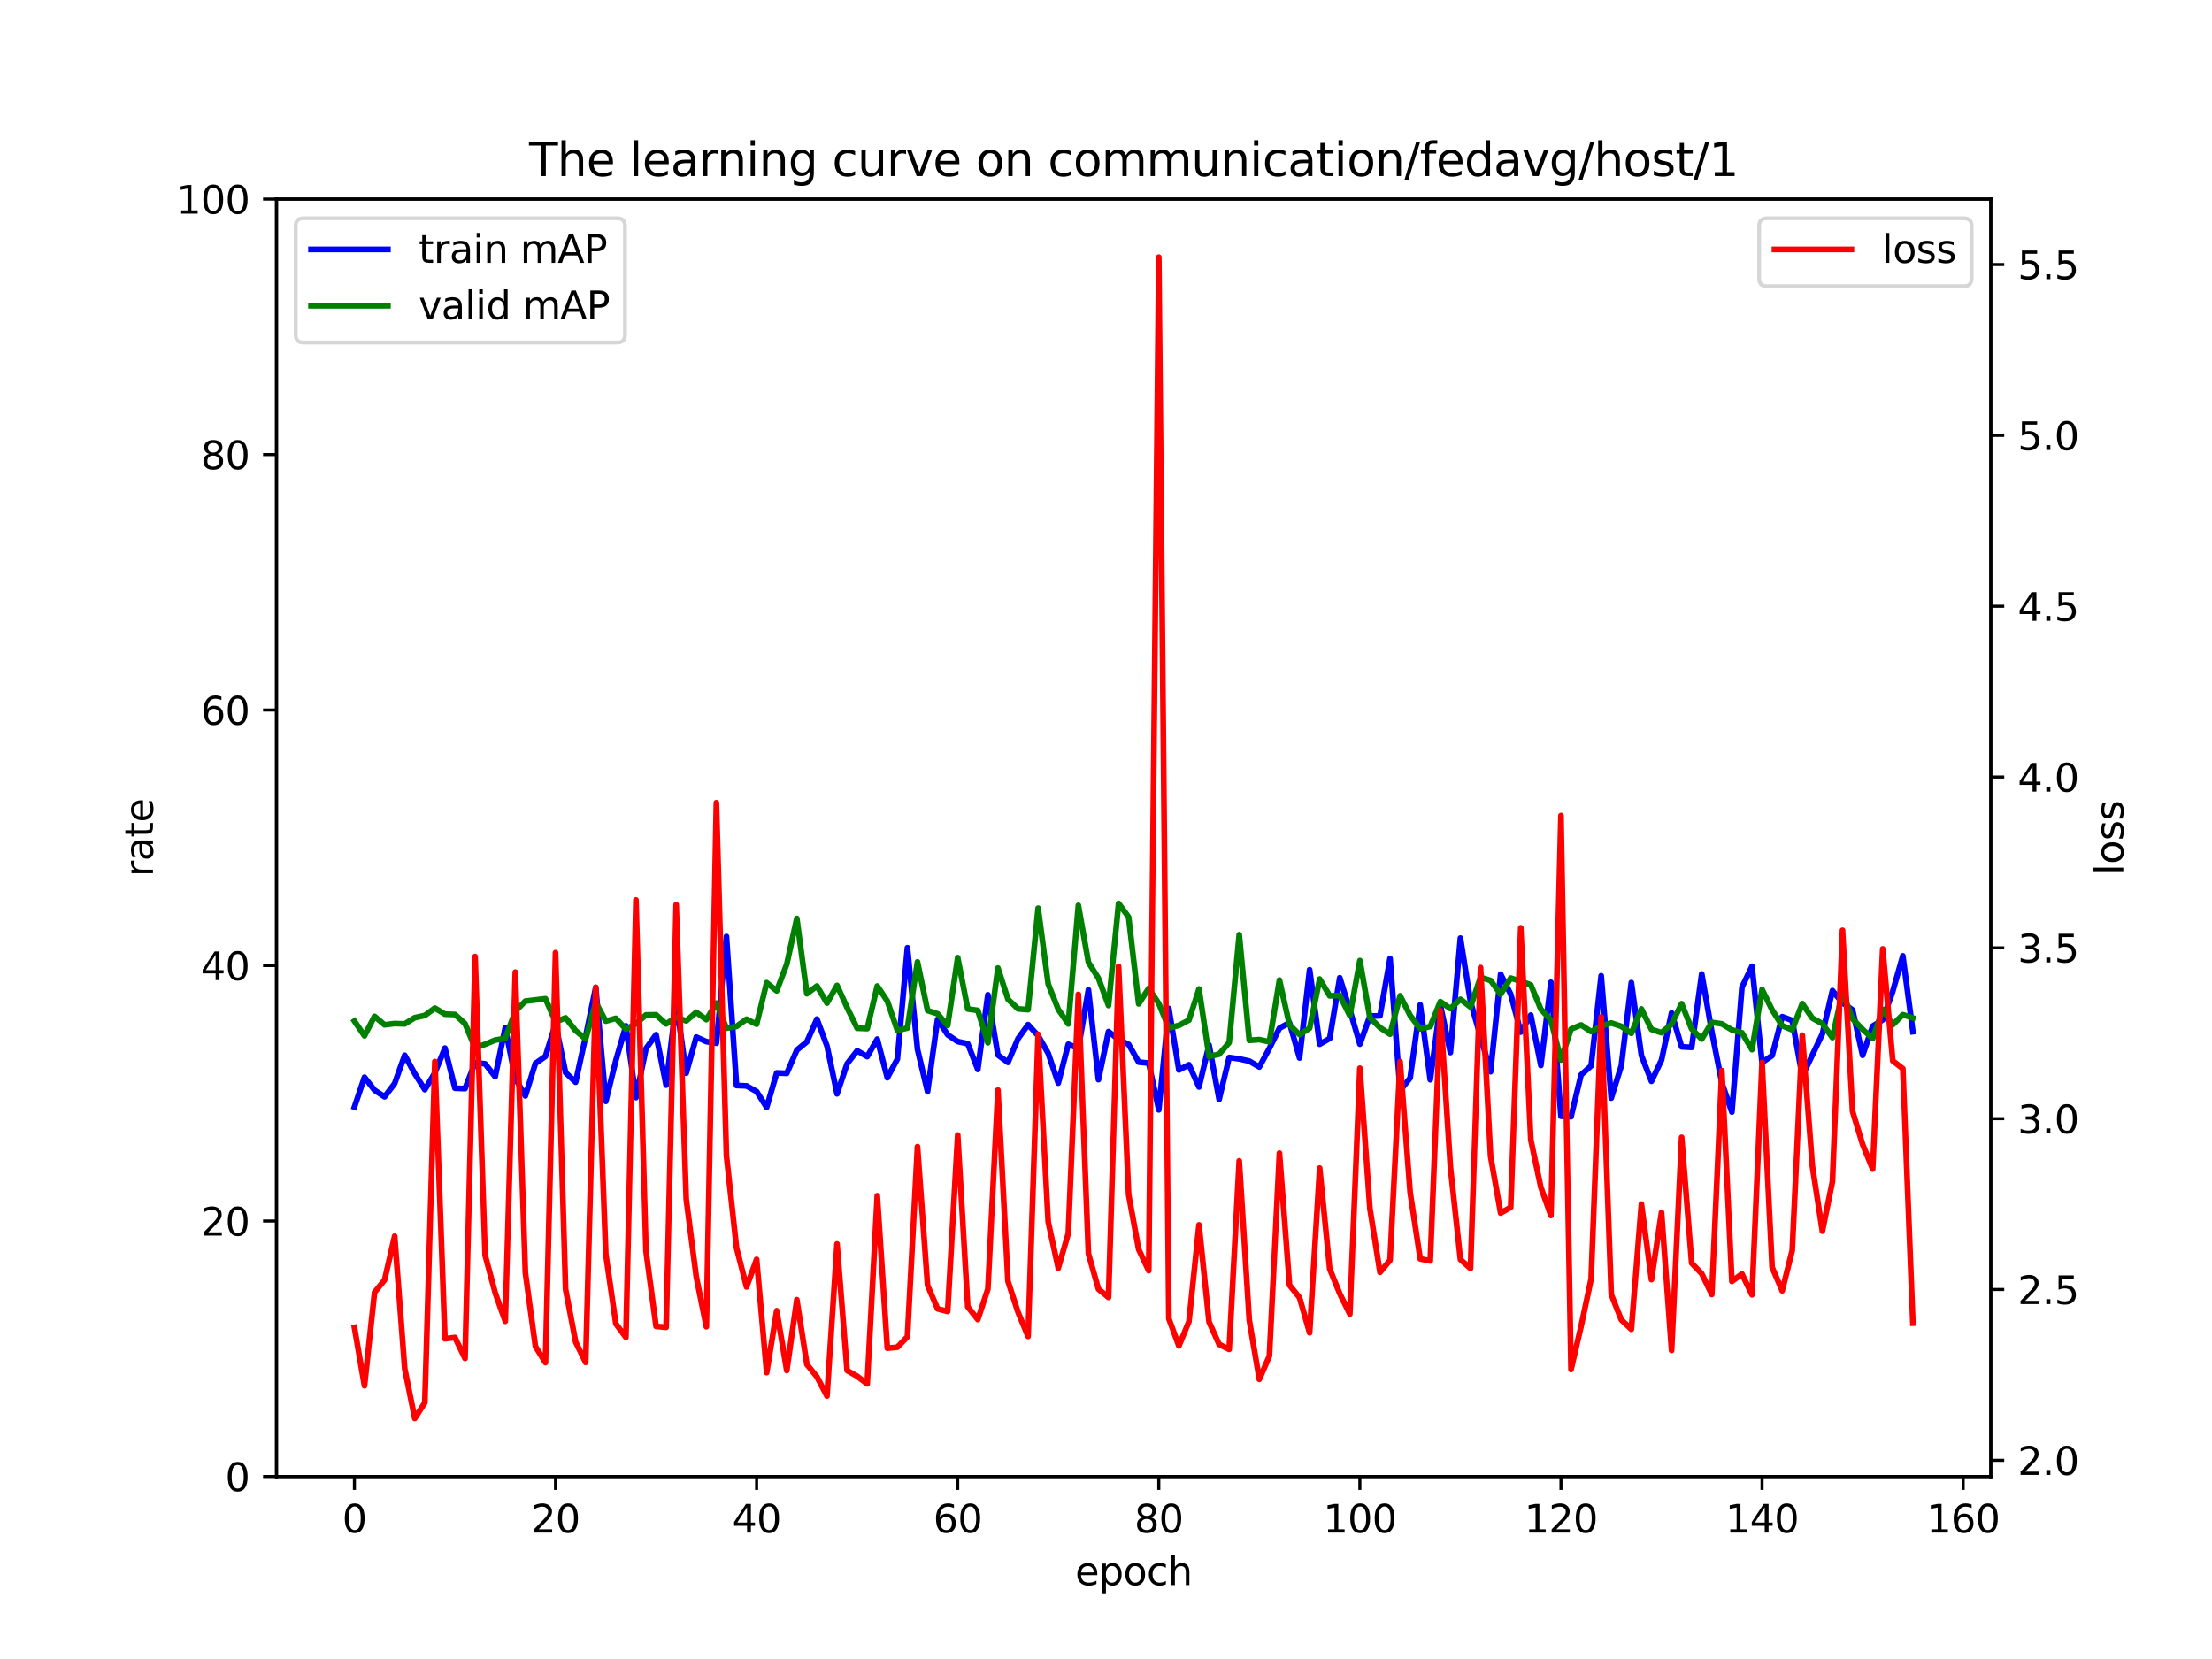 <?xml version="1.0" encoding="utf-8" standalone="no"?>
<!DOCTYPE svg PUBLIC "-//W3C//DTD SVG 1.1//EN"
  "http://www.w3.org/Graphics/SVG/1.1/DTD/svg11.dtd">
<svg xmlns:xlink="http://www.w3.org/1999/xlink" width="576pt" height="432pt" viewBox="0 0 576 432" xmlns="http://www.w3.org/2000/svg" version="1.1">
 <defs>
  <style type="text/css">*{stroke-linejoin: round; stroke-linecap: butt}</style>
 </defs>
 <g id="figure_1">
  <g id="patch_1">
   <path d="M 0 432 
L 576 432 
L 576 0 
L 0 0 
z
" style="fill: #ffffff"/>
  </g>
  <g id="axes_1">
   <g id="patch_2">
    <path d="M 72 384.48 
L 518.4 384.48 
L 518.4 51.84 
L 72 51.84 
z
" style="fill: #ffffff"/>
   </g>
   <g id="matplotlib.axis_1">
    <g id="xtick_1">
     <g id="line2d_1">
      <defs>
       <path id="m2043984b4f" d="M 0 0 
L 0 3.5 
" style="stroke: #000000; stroke-width: 0.8"/>
      </defs>
      <g>
       <use xlink:href="#m2043984b4f" x="92.291" y="384.48" style="stroke: #000000; stroke-width: 0.8"/>
      </g>
     </g>
     <g id="text_1">
      <!-- 0 -->
      <g transform="translate(89.11 399.078) scale(0.1 -0.1)">
       <defs>
        <path id="DejaVuSans-30" d="M 2034 4250 
Q 1547 4250 1301 3770 
Q 1056 3291 1056 2328 
Q 1056 1369 1301 889 
Q 1547 409 2034 409 
Q 2525 409 2770 889 
Q 3016 1369 3016 2328 
Q 3016 3291 2770 3770 
Q 2525 4250 2034 4250 
z
M 2034 4750 
Q 2819 4750 3233 4129 
Q 3647 3509 3647 2328 
Q 3647 1150 3233 529 
Q 2819 -91 2034 -91 
Q 1250 -91 836 529 
Q 422 1150 422 2328 
Q 422 3509 836 4129 
Q 1250 4750 2034 4750 
z
" transform="scale(0.016)"/>
       </defs>
       <use xlink:href="#DejaVuSans-30"/>
      </g>
     </g>
    </g>
    <g id="xtick_2">
     <g id="line2d_2">
      <g>
       <use xlink:href="#m2043984b4f" x="144.655" y="384.48" style="stroke: #000000; stroke-width: 0.8"/>
      </g>
     </g>
     <g id="text_2">
      <!-- 20 -->
      <g transform="translate(138.292 399.078) scale(0.1 -0.1)">
       <defs>
        <path id="DejaVuSans-32" d="M 1228 531 
L 3431 531 
L 3431 0 
L 469 0 
L 469 531 
Q 828 903 1448 1529 
Q 2069 2156 2228 2338 
Q 2531 2678 2651 2914 
Q 2772 3150 2772 3378 
Q 2772 3750 2511 3984 
Q 2250 4219 1831 4219 
Q 1534 4219 1204 4116 
Q 875 4013 500 3803 
L 500 4441 
Q 881 4594 1212 4672 
Q 1544 4750 1819 4750 
Q 2544 4750 2975 4387 
Q 3406 4025 3406 3419 
Q 3406 3131 3298 2873 
Q 3191 2616 2906 2266 
Q 2828 2175 2409 1742 
Q 1991 1309 1228 531 
z
" transform="scale(0.016)"/>
       </defs>
       <use xlink:href="#DejaVuSans-32"/>
       <use xlink:href="#DejaVuSans-30" x="63.623"/>
      </g>
     </g>
    </g>
    <g id="xtick_3">
     <g id="line2d_3">
      <g>
       <use xlink:href="#m2043984b4f" x="197.018" y="384.48" style="stroke: #000000; stroke-width: 0.8"/>
      </g>
     </g>
     <g id="text_3">
      <!-- 40 -->
      <g transform="translate(190.656 399.078) scale(0.1 -0.1)">
       <defs>
        <path id="DejaVuSans-34" d="M 2419 4116 
L 825 1625 
L 2419 1625 
L 2419 4116 
z
M 2253 4666 
L 3047 4666 
L 3047 1625 
L 3713 1625 
L 3713 1100 
L 3047 1100 
L 3047 0 
L 2419 0 
L 2419 1100 
L 313 1100 
L 313 1709 
L 2253 4666 
z
" transform="scale(0.016)"/>
       </defs>
       <use xlink:href="#DejaVuSans-34"/>
       <use xlink:href="#DejaVuSans-30" x="63.623"/>
      </g>
     </g>
    </g>
    <g id="xtick_4">
     <g id="line2d_4">
      <g>
       <use xlink:href="#m2043984b4f" x="249.382" y="384.48" style="stroke: #000000; stroke-width: 0.8"/>
      </g>
     </g>
     <g id="text_4">
      <!-- 60 -->
      <g transform="translate(243.019 399.078) scale(0.1 -0.1)">
       <defs>
        <path id="DejaVuSans-36" d="M 2113 2584 
Q 1688 2584 1439 2293 
Q 1191 2003 1191 1497 
Q 1191 994 1439 701 
Q 1688 409 2113 409 
Q 2538 409 2786 701 
Q 3034 994 3034 1497 
Q 3034 2003 2786 2293 
Q 2538 2584 2113 2584 
z
M 3366 4563 
L 3366 3988 
Q 3128 4100 2886 4159 
Q 2644 4219 2406 4219 
Q 1781 4219 1451 3797 
Q 1122 3375 1075 2522 
Q 1259 2794 1537 2939 
Q 1816 3084 2150 3084 
Q 2853 3084 3261 2657 
Q 3669 2231 3669 1497 
Q 3669 778 3244 343 
Q 2819 -91 2113 -91 
Q 1303 -91 875 529 
Q 447 1150 447 2328 
Q 447 3434 972 4092 
Q 1497 4750 2381 4750 
Q 2619 4750 2861 4703 
Q 3103 4656 3366 4563 
z
" transform="scale(0.016)"/>
       </defs>
       <use xlink:href="#DejaVuSans-36"/>
       <use xlink:href="#DejaVuSans-30" x="63.623"/>
      </g>
     </g>
    </g>
    <g id="xtick_5">
     <g id="line2d_5">
      <g>
       <use xlink:href="#m2043984b4f" x="301.745" y="384.48" style="stroke: #000000; stroke-width: 0.8"/>
      </g>
     </g>
     <g id="text_5">
      <!-- 80 -->
      <g transform="translate(295.383 399.078) scale(0.1 -0.1)">
       <defs>
        <path id="DejaVuSans-38" d="M 2034 2216 
Q 1584 2216 1326 1975 
Q 1069 1734 1069 1313 
Q 1069 891 1326 650 
Q 1584 409 2034 409 
Q 2484 409 2743 651 
Q 3003 894 3003 1313 
Q 3003 1734 2745 1975 
Q 2488 2216 2034 2216 
z
M 1403 2484 
Q 997 2584 770 2862 
Q 544 3141 544 3541 
Q 544 4100 942 4425 
Q 1341 4750 2034 4750 
Q 2731 4750 3128 4425 
Q 3525 4100 3525 3541 
Q 3525 3141 3298 2862 
Q 3072 2584 2669 2484 
Q 3125 2378 3379 2068 
Q 3634 1759 3634 1313 
Q 3634 634 3220 271 
Q 2806 -91 2034 -91 
Q 1263 -91 848 271 
Q 434 634 434 1313 
Q 434 1759 690 2068 
Q 947 2378 1403 2484 
z
M 1172 3481 
Q 1172 3119 1398 2916 
Q 1625 2713 2034 2713 
Q 2441 2713 2670 2916 
Q 2900 3119 2900 3481 
Q 2900 3844 2670 4047 
Q 2441 4250 2034 4250 
Q 1625 4250 1398 4047 
Q 1172 3844 1172 3481 
z
" transform="scale(0.016)"/>
       </defs>
       <use xlink:href="#DejaVuSans-38"/>
       <use xlink:href="#DejaVuSans-30" x="63.623"/>
      </g>
     </g>
    </g>
    <g id="xtick_6">
     <g id="line2d_6">
      <g>
       <use xlink:href="#m2043984b4f" x="354.109" y="384.48" style="stroke: #000000; stroke-width: 0.8"/>
      </g>
     </g>
     <g id="text_6">
      <!-- 100 -->
      <g transform="translate(344.565 399.078) scale(0.1 -0.1)">
       <defs>
        <path id="DejaVuSans-31" d="M 794 531 
L 1825 531 
L 1825 4091 
L 703 3866 
L 703 4441 
L 1819 4666 
L 2450 4666 
L 2450 531 
L 3481 531 
L 3481 0 
L 794 0 
L 794 531 
z
" transform="scale(0.016)"/>
       </defs>
       <use xlink:href="#DejaVuSans-31"/>
       <use xlink:href="#DejaVuSans-30" x="63.623"/>
       <use xlink:href="#DejaVuSans-30" x="127.246"/>
      </g>
     </g>
    </g>
    <g id="xtick_7">
     <g id="line2d_7">
      <g>
       <use xlink:href="#m2043984b4f" x="406.473" y="384.48" style="stroke: #000000; stroke-width: 0.8"/>
      </g>
     </g>
     <g id="text_7">
      <!-- 120 -->
      <g transform="translate(396.929 399.078) scale(0.1 -0.1)">
       <use xlink:href="#DejaVuSans-31"/>
       <use xlink:href="#DejaVuSans-32" x="63.623"/>
       <use xlink:href="#DejaVuSans-30" x="127.246"/>
      </g>
     </g>
    </g>
    <g id="xtick_8">
     <g id="line2d_8">
      <g>
       <use xlink:href="#m2043984b4f" x="458.836" y="384.48" style="stroke: #000000; stroke-width: 0.8"/>
      </g>
     </g>
     <g id="text_8">
      <!-- 140 -->
      <g transform="translate(449.293 399.078) scale(0.1 -0.1)">
       <use xlink:href="#DejaVuSans-31"/>
       <use xlink:href="#DejaVuSans-34" x="63.623"/>
       <use xlink:href="#DejaVuSans-30" x="127.246"/>
      </g>
     </g>
    </g>
    <g id="xtick_9">
     <g id="line2d_9">
      <g>
       <use xlink:href="#m2043984b4f" x="511.2" y="384.48" style="stroke: #000000; stroke-width: 0.8"/>
      </g>
     </g>
     <g id="text_9">
      <!-- 160 -->
      <g transform="translate(501.656 399.078) scale(0.1 -0.1)">
       <use xlink:href="#DejaVuSans-31"/>
       <use xlink:href="#DejaVuSans-36" x="63.623"/>
       <use xlink:href="#DejaVuSans-30" x="127.246"/>
      </g>
     </g>
    </g>
    <g id="text_10">
     <!-- epoch -->
     <g transform="translate(279.972 412.757) scale(0.1 -0.1)">
      <defs>
       <path id="DejaVuSans-65" d="M 3597 1894 
L 3597 1613 
L 953 1613 
Q 991 1019 1311 708 
Q 1631 397 2203 397 
Q 2534 397 2845 478 
Q 3156 559 3463 722 
L 3463 178 
Q 3153 47 2828 -22 
Q 2503 -91 2169 -91 
Q 1331 -91 842 396 
Q 353 884 353 1716 
Q 353 2575 817 3079 
Q 1281 3584 2069 3584 
Q 2775 3584 3186 3129 
Q 3597 2675 3597 1894 
z
M 3022 2063 
Q 3016 2534 2758 2815 
Q 2500 3097 2075 3097 
Q 1594 3097 1305 2825 
Q 1016 2553 972 2059 
L 3022 2063 
z
" transform="scale(0.016)"/>
       <path id="DejaVuSans-70" d="M 1159 525 
L 1159 -1331 
L 581 -1331 
L 581 3500 
L 1159 3500 
L 1159 2969 
Q 1341 3281 1617 3432 
Q 1894 3584 2278 3584 
Q 2916 3584 3314 3078 
Q 3713 2572 3713 1747 
Q 3713 922 3314 415 
Q 2916 -91 2278 -91 
Q 1894 -91 1617 61 
Q 1341 213 1159 525 
z
M 3116 1747 
Q 3116 2381 2855 2742 
Q 2594 3103 2138 3103 
Q 1681 3103 1420 2742 
Q 1159 2381 1159 1747 
Q 1159 1113 1420 752 
Q 1681 391 2138 391 
Q 2594 391 2855 752 
Q 3116 1113 3116 1747 
z
" transform="scale(0.016)"/>
       <path id="DejaVuSans-6f" d="M 1959 3097 
Q 1497 3097 1228 2736 
Q 959 2375 959 1747 
Q 959 1119 1226 758 
Q 1494 397 1959 397 
Q 2419 397 2687 759 
Q 2956 1122 2956 1747 
Q 2956 2369 2687 2733 
Q 2419 3097 1959 3097 
z
M 1959 3584 
Q 2709 3584 3137 3096 
Q 3566 2609 3566 1747 
Q 3566 888 3137 398 
Q 2709 -91 1959 -91 
Q 1206 -91 779 398 
Q 353 888 353 1747 
Q 353 2609 779 3096 
Q 1206 3584 1959 3584 
z
" transform="scale(0.016)"/>
       <path id="DejaVuSans-63" d="M 3122 3366 
L 3122 2828 
Q 2878 2963 2633 3030 
Q 2388 3097 2138 3097 
Q 1578 3097 1268 2742 
Q 959 2388 959 1747 
Q 959 1106 1268 751 
Q 1578 397 2138 397 
Q 2388 397 2633 464 
Q 2878 531 3122 666 
L 3122 134 
Q 2881 22 2623 -34 
Q 2366 -91 2075 -91 
Q 1284 -91 818 406 
Q 353 903 353 1747 
Q 353 2603 823 3093 
Q 1294 3584 2113 3584 
Q 2378 3584 2631 3529 
Q 2884 3475 3122 3366 
z
" transform="scale(0.016)"/>
       <path id="DejaVuSans-68" d="M 3513 2113 
L 3513 0 
L 2938 0 
L 2938 2094 
Q 2938 2591 2744 2837 
Q 2550 3084 2163 3084 
Q 1697 3084 1428 2787 
Q 1159 2491 1159 1978 
L 1159 0 
L 581 0 
L 581 4863 
L 1159 4863 
L 1159 2956 
Q 1366 3272 1645 3428 
Q 1925 3584 2291 3584 
Q 2894 3584 3203 3211 
Q 3513 2838 3513 2113 
z
" transform="scale(0.016)"/>
      </defs>
      <use xlink:href="#DejaVuSans-65"/>
      <use xlink:href="#DejaVuSans-70" x="61.523"/>
      <use xlink:href="#DejaVuSans-6f" x="125"/>
      <use xlink:href="#DejaVuSans-63" x="186.182"/>
      <use xlink:href="#DejaVuSans-68" x="241.162"/>
     </g>
    </g>
   </g>
   <g id="matplotlib.axis_2">
    <g id="ytick_1">
     <g id="line2d_10">
      <defs>
       <path id="maa593beae9" d="M 0 0 
L -3.5 0 
" style="stroke: #000000; stroke-width: 0.8"/>
      </defs>
      <g>
       <use xlink:href="#maa593beae9" x="72" y="384.48" style="stroke: #000000; stroke-width: 0.8"/>
      </g>
     </g>
     <g id="text_11">
      <!-- 0 -->
      <g transform="translate(58.638 388.279) scale(0.1 -0.1)">
       <use xlink:href="#DejaVuSans-30"/>
      </g>
     </g>
    </g>
    <g id="ytick_2">
     <g id="line2d_11">
      <g>
       <use xlink:href="#maa593beae9" x="72" y="317.952" style="stroke: #000000; stroke-width: 0.8"/>
      </g>
     </g>
     <g id="text_12">
      <!-- 20 -->
      <g transform="translate(52.275 321.751) scale(0.1 -0.1)">
       <use xlink:href="#DejaVuSans-32"/>
       <use xlink:href="#DejaVuSans-30" x="63.623"/>
      </g>
     </g>
    </g>
    <g id="ytick_3">
     <g id="line2d_12">
      <g>
       <use xlink:href="#maa593beae9" x="72" y="251.424" style="stroke: #000000; stroke-width: 0.8"/>
      </g>
     </g>
     <g id="text_13">
      <!-- 40 -->
      <g transform="translate(52.275 255.223) scale(0.1 -0.1)">
       <use xlink:href="#DejaVuSans-34"/>
       <use xlink:href="#DejaVuSans-30" x="63.623"/>
      </g>
     </g>
    </g>
    <g id="ytick_4">
     <g id="line2d_13">
      <g>
       <use xlink:href="#maa593beae9" x="72" y="184.896" style="stroke: #000000; stroke-width: 0.8"/>
      </g>
     </g>
     <g id="text_14">
      <!-- 60 -->
      <g transform="translate(52.275 188.695) scale(0.1 -0.1)">
       <use xlink:href="#DejaVuSans-36"/>
       <use xlink:href="#DejaVuSans-30" x="63.623"/>
      </g>
     </g>
    </g>
    <g id="ytick_5">
     <g id="line2d_14">
      <g>
       <use xlink:href="#maa593beae9" x="72" y="118.368" style="stroke: #000000; stroke-width: 0.8"/>
      </g>
     </g>
     <g id="text_15">
      <!-- 80 -->
      <g transform="translate(52.275 122.167) scale(0.1 -0.1)">
       <use xlink:href="#DejaVuSans-38"/>
       <use xlink:href="#DejaVuSans-30" x="63.623"/>
      </g>
     </g>
    </g>
    <g id="ytick_6">
     <g id="line2d_15">
      <g>
       <use xlink:href="#maa593beae9" x="72" y="51.84" style="stroke: #000000; stroke-width: 0.8"/>
      </g>
     </g>
     <g id="text_16">
      <!-- 100 -->
      <g transform="translate(45.913 55.639) scale(0.1 -0.1)">
       <use xlink:href="#DejaVuSans-31"/>
       <use xlink:href="#DejaVuSans-30" x="63.623"/>
       <use xlink:href="#DejaVuSans-30" x="127.246"/>
      </g>
     </g>
    </g>
    <g id="text_17">
     <!-- rate -->
     <g transform="translate(39.833 228.316) rotate(-90) scale(0.1 -0.1)">
      <defs>
       <path id="DejaVuSans-72" d="M 2631 2963 
Q 2534 3019 2420 3045 
Q 2306 3072 2169 3072 
Q 1681 3072 1420 2755 
Q 1159 2438 1159 1844 
L 1159 0 
L 581 0 
L 581 3500 
L 1159 3500 
L 1159 2956 
Q 1341 3275 1631 3429 
Q 1922 3584 2338 3584 
Q 2397 3584 2469 3576 
Q 2541 3569 2628 3553 
L 2631 2963 
z
" transform="scale(0.016)"/>
       <path id="DejaVuSans-61" d="M 2194 1759 
Q 1497 1759 1228 1600 
Q 959 1441 959 1056 
Q 959 750 1161 570 
Q 1363 391 1709 391 
Q 2188 391 2477 730 
Q 2766 1069 2766 1631 
L 2766 1759 
L 2194 1759 
z
M 3341 1997 
L 3341 0 
L 2766 0 
L 2766 531 
Q 2569 213 2275 61 
Q 1981 -91 1556 -91 
Q 1019 -91 701 211 
Q 384 513 384 1019 
Q 384 1609 779 1909 
Q 1175 2209 1959 2209 
L 2766 2209 
L 2766 2266 
Q 2766 2663 2505 2880 
Q 2244 3097 1772 3097 
Q 1472 3097 1187 3025 
Q 903 2953 641 2809 
L 641 3341 
Q 956 3463 1253 3523 
Q 1550 3584 1831 3584 
Q 2591 3584 2966 3190 
Q 3341 2797 3341 1997 
z
" transform="scale(0.016)"/>
       <path id="DejaVuSans-74" d="M 1172 4494 
L 1172 3500 
L 2356 3500 
L 2356 3053 
L 1172 3053 
L 1172 1153 
Q 1172 725 1289 603 
Q 1406 481 1766 481 
L 2356 481 
L 2356 0 
L 1766 0 
Q 1100 0 847 248 
Q 594 497 594 1153 
L 594 3053 
L 172 3053 
L 172 3500 
L 594 3500 
L 594 4494 
L 1172 4494 
z
" transform="scale(0.016)"/>
      </defs>
      <use xlink:href="#DejaVuSans-72"/>
      <use xlink:href="#DejaVuSans-61" x="41.113"/>
      <use xlink:href="#DejaVuSans-74" x="102.393"/>
      <use xlink:href="#DejaVuSans-65" x="141.602"/>
     </g>
    </g>
   </g>
   <g id="line2d_16">
    <path d="M 92.291 288.268 
L 94.909 280.506 
L 97.527 283.882 
L 100.145 285.601 
L 102.764 282.139 
L 105.382 274.791 
L 108 279.568 
L 110.618 283.752 
L 113.236 279.376 
L 115.855 272.926 
L 118.473 283.368 
L 121.091 283.469 
L 123.709 276.716 
L 126.327 277.018 
L 128.945 280.373 
L 131.564 267.611 
L 134.182 280.802 
L 136.8 285.374 
L 139.418 276.899 
L 142.036 275.079 
L 144.655 266.624 
L 147.273 279.299 
L 149.891 281.801 
L 152.509 269.845 
L 155.127 257.123 
L 157.745 286.789 
L 160.364 276.159 
L 162.982 267.128 
L 165.6 285.802 
L 168.218 273.032 
L 170.836 269.422 
L 173.455 282.574 
L 176.073 261.02 
L 178.691 279.451 
L 181.309 270.05 
L 183.927 271.229 
L 186.545 271.656 
L 189.164 243.865 
L 191.782 282.662 
L 194.4 282.768 
L 197.018 284.225 
L 199.636 288.35 
L 202.255 279.384 
L 204.873 279.503 
L 207.491 273.446 
L 210.109 271.268 
L 212.727 265.369 
L 215.345 272.359 
L 217.964 284.829 
L 220.582 276.999 
L 223.2 273.615 
L 225.818 275.133 
L 228.436 270.585 
L 231.055 280.65 
L 233.673 275.765 
L 236.291 246.782 
L 238.909 273.249 
L 241.527 284.236 
L 244.145 265.426 
L 246.764 269.453 
L 249.382 271.211 
L 252 271.775 
L 254.618 278.485 
L 257.236 259.051 
L 259.855 274.722 
L 262.473 276.639 
L 265.091 270.462 
L 267.709 266.811 
L 270.327 269.692 
L 272.945 274.268 
L 275.564 282.041 
L 278.182 271.917 
L 280.8 273.012 
L 283.418 257.745 
L 286.036 281.131 
L 288.655 268.617 
L 291.273 270.69 
L 293.891 271.954 
L 296.509 276.576 
L 299.127 276.818 
L 301.745 289.001 
L 304.364 262.604 
L 306.982 278.622 
L 309.6 277.252 
L 312.218 283.047 
L 314.836 272.113 
L 317.455 286.274 
L 320.073 275.366 
L 322.691 275.73 
L 325.309 276.305 
L 327.927 277.839 
L 330.545 272.98 
L 333.164 267.739 
L 335.782 266.318 
L 338.4 275.491 
L 341.018 252.522 
L 343.636 271.912 
L 346.255 270.409 
L 348.873 254.603 
L 351.491 262.984 
L 354.109 271.891 
L 356.727 264.577 
L 359.345 264.52 
L 361.964 249.587 
L 364.582 284.021 
L 367.2 280.686 
L 369.818 261.66 
L 372.436 281.153 
L 375.055 261.694 
L 377.673 274.076 
L 380.291 244.282 
L 382.909 260.825 
L 388.145 279.078 
L 390.764 253.671 
L 393.382 258.873 
L 396 268.762 
L 398.618 264.329 
L 401.236 277.442 
L 403.855 255.785 
L 406.473 290.658 
L 409.091 290.797 
L 411.709 279.894 
L 414.327 277.538 
L 416.945 254.079 
L 419.564 285.936 
L 422.182 277.551 
L 424.8 255.866 
L 427.418 274.851 
L 430.036 281.565 
L 432.655 276.045 
L 435.273 263.748 
L 437.891 272.59 
L 440.509 272.732 
L 443.127 253.621 
L 445.745 268.635 
L 448.364 281.967 
L 450.982 289.575 
L 453.6 257.064 
L 456.218 251.61 
L 458.836 276.674 
L 461.455 274.876 
L 464.073 264.743 
L 466.691 265.72 
L 469.309 280.245 
L 474.545 269.232 
L 477.164 257.952 
L 479.782 261.115 
L 482.4 262.987 
L 485.018 274.807 
L 487.636 267.212 
L 490.255 265.575 
L 492.873 258.124 
L 495.491 248.907 
L 498.109 268.652 
L 498.109 268.652 
" clip-path="url(#p0739501be6)" style="fill: none; stroke: #0000ff; stroke-width: 1.5; stroke-linecap: square"/>
   </g>
   <g id="line2d_17">
    <path d="M 92.291 265.887 
L 94.909 269.73 
L 97.527 264.655 
L 100.145 266.861 
L 102.764 266.533 
L 105.382 266.62 
L 108 265.006 
L 110.618 264.423 
L 113.236 262.504 
L 115.855 264.086 
L 118.473 264.167 
L 121.091 266.559 
L 123.709 272.87 
L 126.327 271.921 
L 128.945 270.838 
L 131.564 270.393 
L 134.182 263.357 
L 136.8 260.687 
L 142.036 260.068 
L 144.655 266.086 
L 147.273 265.043 
L 149.891 268.373 
L 152.509 270.519 
L 155.127 261.004 
L 157.745 265.901 
L 160.364 265.166 
L 162.982 267.996 
L 165.6 266.581 
L 168.218 264.283 
L 170.836 264.245 
L 173.455 266.625 
L 176.073 264.908 
L 178.691 265.834 
L 181.309 263.591 
L 183.927 265.506 
L 186.545 261.201 
L 189.164 267.747 
L 191.782 267.276 
L 194.4 265.401 
L 197.018 266.704 
L 199.636 255.887 
L 202.255 258.018 
L 204.873 251.057 
L 207.491 239.165 
L 210.109 258.773 
L 212.727 256.758 
L 215.345 261.204 
L 217.964 256.602 
L 220.582 262.375 
L 223.2 267.74 
L 225.818 267.847 
L 228.436 256.759 
L 231.055 260.681 
L 233.673 268.328 
L 236.291 267.691 
L 238.909 250.474 
L 241.527 263.131 
L 244.145 263.997 
L 246.764 267.02 
L 249.382 249.367 
L 252 262.741 
L 254.618 263.105 
L 257.236 271.549 
L 259.855 252.073 
L 262.473 260.203 
L 265.091 262.703 
L 267.709 262.917 
L 270.327 236.492 
L 272.945 256.228 
L 275.564 262.822 
L 278.182 266.627 
L 280.8 235.761 
L 283.418 250.583 
L 286.036 254.736 
L 288.655 261.841 
L 291.273 235.25 
L 293.891 238.813 
L 296.509 261.399 
L 299.127 257.358 
L 301.745 261.319 
L 304.364 267.691 
L 306.982 267.009 
L 309.6 265.633 
L 312.218 257.526 
L 314.836 275.095 
L 317.455 274.514 
L 320.073 271.481 
L 322.691 243.386 
L 325.309 270.905 
L 327.927 270.707 
L 330.545 271.285 
L 333.164 255.208 
L 335.782 266.878 
L 338.4 269.414 
L 341.018 267.74 
L 343.636 254.944 
L 346.255 259.317 
L 348.873 259.218 
L 351.491 264.476 
L 354.109 250.132 
L 356.727 265.013 
L 359.345 267.578 
L 361.964 269.297 
L 364.582 259.298 
L 367.2 264.401 
L 369.818 267.901 
L 372.436 267.3 
L 375.055 260.825 
L 377.673 262.641 
L 380.291 260.209 
L 382.909 262.209 
L 385.527 254.49 
L 388.145 255.313 
L 390.764 258.898 
L 393.382 254.695 
L 396 255.516 
L 398.618 256.47 
L 401.236 262.788 
L 403.855 265.663 
L 406.473 276.029 
L 409.091 267.972 
L 411.709 266.899 
L 414.327 268.629 
L 416.945 267.199 
L 419.564 266.376 
L 422.182 267.264 
L 424.8 269.082 
L 427.418 262.729 
L 430.036 268.055 
L 432.655 268.915 
L 435.273 266.694 
L 437.891 261.363 
L 440.509 267.957 
L 443.127 270.57 
L 445.745 266.224 
L 448.364 266.611 
L 450.982 268.185 
L 453.6 268.93 
L 456.218 273.329 
L 458.836 257.646 
L 461.455 262.968 
L 464.073 267.093 
L 466.691 268.177 
L 469.309 261.327 
L 471.927 265.119 
L 474.545 266.547 
L 477.164 270.196 
L 479.782 258.353 
L 482.4 265.303 
L 485.018 268.041 
L 487.636 270.438 
L 490.255 262.844 
L 492.873 266.83 
L 495.491 264.223 
L 498.109 265.071 
L 498.109 265.071 
" clip-path="url(#p0739501be6)" style="fill: none; stroke: #008000; stroke-width: 1.5; stroke-linecap: square"/>
   </g>
   <g id="patch_3">
    <path d="M 72 384.48 
L 72 51.84 
" style="fill: none; stroke: #000000; stroke-width: 0.8; stroke-linejoin: miter; stroke-linecap: square"/>
   </g>
   <g id="patch_4">
    <path d="M 518.4 384.48 
L 518.4 51.84 
" style="fill: none; stroke: #000000; stroke-width: 0.8; stroke-linejoin: miter; stroke-linecap: square"/>
   </g>
   <g id="patch_5">
    <path d="M 72 384.48 
L 518.4 384.48 
" style="fill: none; stroke: #000000; stroke-width: 0.8; stroke-linejoin: miter; stroke-linecap: square"/>
   </g>
   <g id="patch_6">
    <path d="M 72 51.84 
L 518.4 51.84 
" style="fill: none; stroke: #000000; stroke-width: 0.8; stroke-linejoin: miter; stroke-linecap: square"/>
   </g>
   <g id="legend_1">
    <g id="patch_7">
     <path d="M 79 89.196 
L 160.741 89.196 
Q 162.741 89.196 162.741 87.196 
L 162.741 58.84 
Q 162.741 56.84 160.741 56.84 
L 79 56.84 
Q 77 56.84 77 58.84 
L 77 87.196 
Q 77 89.196 79 89.196 
z
" style="fill: #ffffff; opacity: 0.8; stroke: #cccccc; stroke-linejoin: miter"/>
    </g>
    <g id="line2d_18">
     <path d="M 81 64.938 
L 91 64.938 
L 101 64.938 
" style="fill: none; stroke: #0000ff; stroke-width: 1.5; stroke-linecap: square"/>
    </g>
    <g id="text_18">
     <!-- train mAP -->
     <g transform="translate(109 68.438) scale(0.1 -0.1)">
      <defs>
       <path id="DejaVuSans-69" d="M 603 3500 
L 1178 3500 
L 1178 0 
L 603 0 
L 603 3500 
z
M 603 4863 
L 1178 4863 
L 1178 4134 
L 603 4134 
L 603 4863 
z
" transform="scale(0.016)"/>
       <path id="DejaVuSans-6e" d="M 3513 2113 
L 3513 0 
L 2938 0 
L 2938 2094 
Q 2938 2591 2744 2837 
Q 2550 3084 2163 3084 
Q 1697 3084 1428 2787 
Q 1159 2491 1159 1978 
L 1159 0 
L 581 0 
L 581 3500 
L 1159 3500 
L 1159 2956 
Q 1366 3272 1645 3428 
Q 1925 3584 2291 3584 
Q 2894 3584 3203 3211 
Q 3513 2838 3513 2113 
z
" transform="scale(0.016)"/>
       <path id="DejaVuSans-20" transform="scale(0.016)"/>
       <path id="DejaVuSans-6d" d="M 3328 2828 
Q 3544 3216 3844 3400 
Q 4144 3584 4550 3584 
Q 5097 3584 5394 3201 
Q 5691 2819 5691 2113 
L 5691 0 
L 5113 0 
L 5113 2094 
Q 5113 2597 4934 2840 
Q 4756 3084 4391 3084 
Q 3944 3084 3684 2787 
Q 3425 2491 3425 1978 
L 3425 0 
L 2847 0 
L 2847 2094 
Q 2847 2600 2669 2842 
Q 2491 3084 2119 3084 
Q 1678 3084 1418 2786 
Q 1159 2488 1159 1978 
L 1159 0 
L 581 0 
L 581 3500 
L 1159 3500 
L 1159 2956 
Q 1356 3278 1631 3431 
Q 1906 3584 2284 3584 
Q 2666 3584 2933 3390 
Q 3200 3197 3328 2828 
z
" transform="scale(0.016)"/>
       <path id="DejaVuSans-41" d="M 2188 4044 
L 1331 1722 
L 3047 1722 
L 2188 4044 
z
M 1831 4666 
L 2547 4666 
L 4325 0 
L 3669 0 
L 3244 1197 
L 1141 1197 
L 716 0 
L 50 0 
L 1831 4666 
z
" transform="scale(0.016)"/>
       <path id="DejaVuSans-50" d="M 1259 4147 
L 1259 2394 
L 2053 2394 
Q 2494 2394 2734 2622 
Q 2975 2850 2975 3272 
Q 2975 3691 2734 3919 
Q 2494 4147 2053 4147 
L 1259 4147 
z
M 628 4666 
L 2053 4666 
Q 2838 4666 3239 4311 
Q 3641 3956 3641 3272 
Q 3641 2581 3239 2228 
Q 2838 1875 2053 1875 
L 1259 1875 
L 1259 0 
L 628 0 
L 628 4666 
z
" transform="scale(0.016)"/>
      </defs>
      <use xlink:href="#DejaVuSans-74"/>
      <use xlink:href="#DejaVuSans-72" x="39.209"/>
      <use xlink:href="#DejaVuSans-61" x="80.322"/>
      <use xlink:href="#DejaVuSans-69" x="141.602"/>
      <use xlink:href="#DejaVuSans-6e" x="169.385"/>
      <use xlink:href="#DejaVuSans-20" x="232.764"/>
      <use xlink:href="#DejaVuSans-6d" x="264.551"/>
      <use xlink:href="#DejaVuSans-41" x="361.963"/>
      <use xlink:href="#DejaVuSans-50" x="430.371"/>
     </g>
    </g>
    <g id="line2d_19">
     <path d="M 81 79.617 
L 91 79.617 
L 101 79.617 
" style="fill: none; stroke: #008000; stroke-width: 1.5; stroke-linecap: square"/>
    </g>
    <g id="text_19">
     <!-- valid mAP -->
     <g transform="translate(109 83.117) scale(0.1 -0.1)">
      <defs>
       <path id="DejaVuSans-76" d="M 191 3500 
L 800 3500 
L 1894 563 
L 2988 3500 
L 3597 3500 
L 2284 0 
L 1503 0 
L 191 3500 
z
" transform="scale(0.016)"/>
       <path id="DejaVuSans-6c" d="M 603 4863 
L 1178 4863 
L 1178 0 
L 603 0 
L 603 4863 
z
" transform="scale(0.016)"/>
       <path id="DejaVuSans-64" d="M 2906 2969 
L 2906 4863 
L 3481 4863 
L 3481 0 
L 2906 0 
L 2906 525 
Q 2725 213 2448 61 
Q 2172 -91 1784 -91 
Q 1150 -91 751 415 
Q 353 922 353 1747 
Q 353 2572 751 3078 
Q 1150 3584 1784 3584 
Q 2172 3584 2448 3432 
Q 2725 3281 2906 2969 
z
M 947 1747 
Q 947 1113 1208 752 
Q 1469 391 1925 391 
Q 2381 391 2643 752 
Q 2906 1113 2906 1747 
Q 2906 2381 2643 2742 
Q 2381 3103 1925 3103 
Q 1469 3103 1208 2742 
Q 947 2381 947 1747 
z
" transform="scale(0.016)"/>
      </defs>
      <use xlink:href="#DejaVuSans-76"/>
      <use xlink:href="#DejaVuSans-61" x="59.18"/>
      <use xlink:href="#DejaVuSans-6c" x="120.459"/>
      <use xlink:href="#DejaVuSans-69" x="148.242"/>
      <use xlink:href="#DejaVuSans-64" x="176.025"/>
      <use xlink:href="#DejaVuSans-20" x="239.502"/>
      <use xlink:href="#DejaVuSans-6d" x="271.289"/>
      <use xlink:href="#DejaVuSans-41" x="368.701"/>
      <use xlink:href="#DejaVuSans-50" x="437.109"/>
     </g>
    </g>
   </g>
  </g>
  <g id="axes_2">
   <g id="matplotlib.axis_3">
    <g id="ytick_7">
     <g id="line2d_20">
      <defs>
       <path id="maaa194ce81" d="M 0 0 
L 3.5 0 
" style="stroke: #000000; stroke-width: 0.8"/>
      </defs>
      <g>
       <use xlink:href="#maaa194ce81" x="518.4" y="380.263" style="stroke: #000000; stroke-width: 0.8"/>
      </g>
     </g>
     <g id="text_20">
      <!-- 2.0 -->
      <g transform="translate(525.4 384.063) scale(0.1 -0.1)">
       <defs>
        <path id="DejaVuSans-2e" d="M 684 794 
L 1344 794 
L 1344 0 
L 684 0 
L 684 794 
z
" transform="scale(0.016)"/>
       </defs>
       <use xlink:href="#DejaVuSans-32"/>
       <use xlink:href="#DejaVuSans-2e" x="63.623"/>
       <use xlink:href="#DejaVuSans-30" x="95.41"/>
      </g>
     </g>
    </g>
    <g id="ytick_8">
     <g id="line2d_21">
      <g>
       <use xlink:href="#maaa194ce81" x="518.4" y="335.782" style="stroke: #000000; stroke-width: 0.8"/>
      </g>
     </g>
     <g id="text_21">
      <!-- 2.5 -->
      <g transform="translate(525.4 339.581) scale(0.1 -0.1)">
       <defs>
        <path id="DejaVuSans-35" d="M 691 4666 
L 3169 4666 
L 3169 4134 
L 1269 4134 
L 1269 2991 
Q 1406 3038 1543 3061 
Q 1681 3084 1819 3084 
Q 2600 3084 3056 2656 
Q 3513 2228 3513 1497 
Q 3513 744 3044 326 
Q 2575 -91 1722 -91 
Q 1428 -91 1123 -41 
Q 819 9 494 109 
L 494 744 
Q 775 591 1075 516 
Q 1375 441 1709 441 
Q 2250 441 2565 725 
Q 2881 1009 2881 1497 
Q 2881 1984 2565 2268 
Q 2250 2553 1709 2553 
Q 1456 2553 1204 2497 
Q 953 2441 691 2322 
L 691 4666 
z
" transform="scale(0.016)"/>
       </defs>
       <use xlink:href="#DejaVuSans-32"/>
       <use xlink:href="#DejaVuSans-2e" x="63.623"/>
       <use xlink:href="#DejaVuSans-35" x="95.41"/>
      </g>
     </g>
    </g>
    <g id="ytick_9">
     <g id="line2d_22">
      <g>
       <use xlink:href="#maaa194ce81" x="518.4" y="291.301" style="stroke: #000000; stroke-width: 0.8"/>
      </g>
     </g>
     <g id="text_22">
      <!-- 3.0 -->
      <g transform="translate(525.4 295.1) scale(0.1 -0.1)">
       <defs>
        <path id="DejaVuSans-33" d="M 2597 2516 
Q 3050 2419 3304 2112 
Q 3559 1806 3559 1356 
Q 3559 666 3084 287 
Q 2609 -91 1734 -91 
Q 1441 -91 1130 -33 
Q 819 25 488 141 
L 488 750 
Q 750 597 1062 519 
Q 1375 441 1716 441 
Q 2309 441 2620 675 
Q 2931 909 2931 1356 
Q 2931 1769 2642 2001 
Q 2353 2234 1838 2234 
L 1294 2234 
L 1294 2753 
L 1863 2753 
Q 2328 2753 2575 2939 
Q 2822 3125 2822 3475 
Q 2822 3834 2567 4026 
Q 2313 4219 1838 4219 
Q 1578 4219 1281 4162 
Q 984 4106 628 3988 
L 628 4550 
Q 988 4650 1302 4700 
Q 1616 4750 1894 4750 
Q 2613 4750 3031 4423 
Q 3450 4097 3450 3541 
Q 3450 3153 3228 2886 
Q 3006 2619 2597 2516 
z
" transform="scale(0.016)"/>
       </defs>
       <use xlink:href="#DejaVuSans-33"/>
       <use xlink:href="#DejaVuSans-2e" x="63.623"/>
       <use xlink:href="#DejaVuSans-30" x="95.41"/>
      </g>
     </g>
    </g>
    <g id="ytick_10">
     <g id="line2d_23">
      <g>
       <use xlink:href="#maaa194ce81" x="518.4" y="246.82" style="stroke: #000000; stroke-width: 0.8"/>
      </g>
     </g>
     <g id="text_23">
      <!-- 3.5 -->
      <g transform="translate(525.4 250.619) scale(0.1 -0.1)">
       <use xlink:href="#DejaVuSans-33"/>
       <use xlink:href="#DejaVuSans-2e" x="63.623"/>
       <use xlink:href="#DejaVuSans-35" x="95.41"/>
      </g>
     </g>
    </g>
    <g id="ytick_11">
     <g id="line2d_24">
      <g>
       <use xlink:href="#maaa194ce81" x="518.4" y="202.339" style="stroke: #000000; stroke-width: 0.8"/>
      </g>
     </g>
     <g id="text_24">
      <!-- 4.0 -->
      <g transform="translate(525.4 206.138) scale(0.1 -0.1)">
       <use xlink:href="#DejaVuSans-34"/>
       <use xlink:href="#DejaVuSans-2e" x="63.623"/>
       <use xlink:href="#DejaVuSans-30" x="95.41"/>
      </g>
     </g>
    </g>
    <g id="ytick_12">
     <g id="line2d_25">
      <g>
       <use xlink:href="#maaa194ce81" x="518.4" y="157.858" style="stroke: #000000; stroke-width: 0.8"/>
      </g>
     </g>
     <g id="text_25">
      <!-- 4.5 -->
      <g transform="translate(525.4 161.657) scale(0.1 -0.1)">
       <use xlink:href="#DejaVuSans-34"/>
       <use xlink:href="#DejaVuSans-2e" x="63.623"/>
       <use xlink:href="#DejaVuSans-35" x="95.41"/>
      </g>
     </g>
    </g>
    <g id="ytick_13">
     <g id="line2d_26">
      <g>
       <use xlink:href="#maaa194ce81" x="518.4" y="113.377" style="stroke: #000000; stroke-width: 0.8"/>
      </g>
     </g>
     <g id="text_26">
      <!-- 5.0 -->
      <g transform="translate(525.4 117.176) scale(0.1 -0.1)">
       <use xlink:href="#DejaVuSans-35"/>
       <use xlink:href="#DejaVuSans-2e" x="63.623"/>
       <use xlink:href="#DejaVuSans-30" x="95.41"/>
      </g>
     </g>
    </g>
    <g id="ytick_14">
     <g id="line2d_27">
      <g>
       <use xlink:href="#maaa194ce81" x="518.4" y="68.896" style="stroke: #000000; stroke-width: 0.8"/>
      </g>
     </g>
     <g id="text_27">
      <!-- 5.5 -->
      <g transform="translate(525.4 72.695) scale(0.1 -0.1)">
       <use xlink:href="#DejaVuSans-35"/>
       <use xlink:href="#DejaVuSans-2e" x="63.623"/>
       <use xlink:href="#DejaVuSans-35" x="95.41"/>
      </g>
     </g>
    </g>
    <g id="text_28">
     <!-- loss -->
     <g transform="translate(552.902 227.818) rotate(-90) scale(0.1 -0.1)">
      <defs>
       <path id="DejaVuSans-73" d="M 2834 3397 
L 2834 2853 
Q 2591 2978 2328 3040 
Q 2066 3103 1784 3103 
Q 1356 3103 1142 2972 
Q 928 2841 928 2578 
Q 928 2378 1081 2264 
Q 1234 2150 1697 2047 
L 1894 2003 
Q 2506 1872 2764 1633 
Q 3022 1394 3022 966 
Q 3022 478 2636 193 
Q 2250 -91 1575 -91 
Q 1294 -91 989 -36 
Q 684 19 347 128 
L 347 722 
Q 666 556 975 473 
Q 1284 391 1588 391 
Q 1994 391 2212 530 
Q 2431 669 2431 922 
Q 2431 1156 2273 1281 
Q 2116 1406 1581 1522 
L 1381 1569 
Q 847 1681 609 1914 
Q 372 2147 372 2553 
Q 372 3047 722 3315 
Q 1072 3584 1716 3584 
Q 2034 3584 2315 3537 
Q 2597 3491 2834 3397 
z
" transform="scale(0.016)"/>
      </defs>
      <use xlink:href="#DejaVuSans-6c"/>
      <use xlink:href="#DejaVuSans-6f" x="27.783"/>
      <use xlink:href="#DejaVuSans-73" x="88.965"/>
      <use xlink:href="#DejaVuSans-73" x="141.064"/>
     </g>
    </g>
   </g>
   <g id="line2d_28">
    <path d="M 92.291 345.648 
L 94.909 360.858 
L 97.527 336.533 
L 100.145 333.306 
L 102.764 321.905 
L 105.382 356.389 
L 108 369.36 
L 110.618 365.256 
L 113.236 276.425 
L 115.855 348.615 
L 118.473 348.283 
L 121.091 353.729 
L 123.709 249.086 
L 126.327 326.875 
L 128.945 336.637 
L 131.564 344.054 
L 134.182 253.14 
L 136.8 331.399 
L 139.418 350.61 
L 142.036 354.822 
L 144.655 248.063 
L 147.273 335.714 
L 149.891 349.435 
L 152.509 354.78 
L 155.127 257.099 
L 157.745 326.575 
L 160.364 344.699 
L 162.982 348.231 
L 165.6 234.361 
L 168.218 325.769 
L 170.836 345.379 
L 173.455 345.629 
L 176.073 235.583 
L 178.691 312.233 
L 181.309 332.479 
L 183.927 345.469 
L 186.545 209.029 
L 189.164 300.933 
L 191.782 324.92 
L 194.4 335.117 
L 197.018 327.94 
L 199.636 357.421 
L 202.255 341.312 
L 204.873 356.886 
L 207.491 338.454 
L 210.109 355.286 
L 212.727 358.515 
L 215.345 363.536 
L 217.964 323.931 
L 220.582 356.878 
L 223.2 358.365 
L 225.818 360.363 
L 228.436 311.367 
L 231.055 351.07 
L 233.673 350.811 
L 236.291 348.068 
L 238.909 298.584 
L 241.527 334.69 
L 244.145 340.811 
L 246.764 341.495 
L 249.382 295.565 
L 252 340.27 
L 254.618 343.605 
L 257.236 335.668 
L 259.855 283.851 
L 262.473 333.636 
L 265.091 341.693 
L 267.709 347.998 
L 270.327 269.349 
L 272.945 318.164 
L 275.564 330.22 
L 278.182 321.171 
L 280.8 258.943 
L 283.418 326.447 
L 286.036 335.682 
L 288.655 337.839 
L 291.273 251.609 
L 293.891 311.081 
L 296.509 325.344 
L 299.127 330.882 
L 301.745 66.96 
L 304.364 343.396 
L 306.982 350.48 
L 309.6 344.112 
L 312.218 318.958 
L 314.836 344.236 
L 317.455 350.07 
L 320.073 351.367 
L 322.691 302.281 
L 325.309 343.777 
L 327.927 359.164 
L 330.545 353.103 
L 333.164 300.27 
L 335.782 334.648 
L 338.4 337.9 
L 341.018 347.056 
L 343.636 304.164 
L 346.255 330.418 
L 348.873 336.865 
L 351.491 342.188 
L 354.109 278.147 
L 356.727 314.736 
L 359.345 331.311 
L 361.964 328.151 
L 364.582 276.439 
L 367.2 310.519 
L 369.818 327.797 
L 372.436 328.343 
L 375.055 263.157 
L 377.673 303.816 
L 380.291 327.966 
L 382.909 330.299 
L 385.527 251.941 
L 388.145 301.058 
L 390.764 315.879 
L 393.382 314.373 
L 396 241.598 
L 398.618 296.796 
L 401.236 309.175 
L 403.855 316.517 
L 406.473 212.376 
L 409.091 356.619 
L 411.709 345.372 
L 414.327 333.052 
L 416.945 264.787 
L 419.564 337.066 
L 422.182 343.673 
L 424.8 346.138 
L 427.418 313.546 
L 430.036 333.204 
L 432.655 315.72 
L 435.273 351.651 
L 437.891 296.152 
L 440.509 328.924 
L 443.127 331.66 
L 445.745 337.082 
L 448.364 278.763 
L 450.982 333.672 
L 453.6 331.73 
L 456.218 337.163 
L 458.836 276.657 
L 461.455 330.003 
L 464.073 336.116 
L 466.691 325.62 
L 469.309 269.562 
L 471.927 303.554 
L 474.545 320.591 
L 477.164 307.684 
L 479.782 242.242 
L 482.4 289.388 
L 485.018 297.984 
L 487.636 304.422 
L 490.255 247.082 
L 492.873 276.244 
L 495.491 278.268 
L 498.109 344.544 
L 498.109 344.544 
" clip-path="url(#p0739501be6)" style="fill: none; stroke: #ff0000; stroke-width: 1.5; stroke-linecap: square"/>
   </g>
   <g id="patch_8">
    <path d="M 72 384.48 
L 72 51.84 
" style="fill: none; stroke: #000000; stroke-width: 0.8; stroke-linejoin: miter; stroke-linecap: square"/>
   </g>
   <g id="patch_9">
    <path d="M 518.4 384.48 
L 518.4 51.84 
" style="fill: none; stroke: #000000; stroke-width: 0.8; stroke-linejoin: miter; stroke-linecap: square"/>
   </g>
   <g id="patch_10">
    <path d="M 72 384.48 
L 518.4 384.48 
" style="fill: none; stroke: #000000; stroke-width: 0.8; stroke-linejoin: miter; stroke-linecap: square"/>
   </g>
   <g id="patch_11">
    <path d="M 72 51.84 
L 518.4 51.84 
" style="fill: none; stroke: #000000; stroke-width: 0.8; stroke-linejoin: miter; stroke-linecap: square"/>
   </g>
   <g id="text_29">
    <!-- The learning curve on communication/fedavg/host/1 -->
    <g transform="translate(137.768 45.84) scale(0.12 -0.12)">
     <defs>
      <path id="DejaVuSans-54" d="M -19 4666 
L 3928 4666 
L 3928 4134 
L 2272 4134 
L 2272 0 
L 1638 0 
L 1638 4134 
L -19 4134 
L -19 4666 
z
" transform="scale(0.016)"/>
      <path id="DejaVuSans-67" d="M 2906 1791 
Q 2906 2416 2648 2759 
Q 2391 3103 1925 3103 
Q 1463 3103 1205 2759 
Q 947 2416 947 1791 
Q 947 1169 1205 825 
Q 1463 481 1925 481 
Q 2391 481 2648 825 
Q 2906 1169 2906 1791 
z
M 3481 434 
Q 3481 -459 3084 -895 
Q 2688 -1331 1869 -1331 
Q 1566 -1331 1297 -1286 
Q 1028 -1241 775 -1147 
L 775 -588 
Q 1028 -725 1275 -790 
Q 1522 -856 1778 -856 
Q 2344 -856 2625 -561 
Q 2906 -266 2906 331 
L 2906 616 
Q 2728 306 2450 153 
Q 2172 0 1784 0 
Q 1141 0 747 490 
Q 353 981 353 1791 
Q 353 2603 747 3093 
Q 1141 3584 1784 3584 
Q 2172 3584 2450 3431 
Q 2728 3278 2906 2969 
L 2906 3500 
L 3481 3500 
L 3481 434 
z
" transform="scale(0.016)"/>
      <path id="DejaVuSans-75" d="M 544 1381 
L 544 3500 
L 1119 3500 
L 1119 1403 
Q 1119 906 1312 657 
Q 1506 409 1894 409 
Q 2359 409 2629 706 
Q 2900 1003 2900 1516 
L 2900 3500 
L 3475 3500 
L 3475 0 
L 2900 0 
L 2900 538 
Q 2691 219 2414 64 
Q 2138 -91 1772 -91 
Q 1169 -91 856 284 
Q 544 659 544 1381 
z
M 1991 3584 
L 1991 3584 
z
" transform="scale(0.016)"/>
      <path id="DejaVuSans-2f" d="M 1625 4666 
L 2156 4666 
L 531 -594 
L 0 -594 
L 1625 4666 
z
" transform="scale(0.016)"/>
      <path id="DejaVuSans-66" d="M 2375 4863 
L 2375 4384 
L 1825 4384 
Q 1516 4384 1395 4259 
Q 1275 4134 1275 3809 
L 1275 3500 
L 2222 3500 
L 2222 3053 
L 1275 3053 
L 1275 0 
L 697 0 
L 697 3053 
L 147 3053 
L 147 3500 
L 697 3500 
L 697 3744 
Q 697 4328 969 4595 
Q 1241 4863 1831 4863 
L 2375 4863 
z
" transform="scale(0.016)"/>
     </defs>
     <use xlink:href="#DejaVuSans-54"/>
     <use xlink:href="#DejaVuSans-68" x="61.084"/>
     <use xlink:href="#DejaVuSans-65" x="124.463"/>
     <use xlink:href="#DejaVuSans-20" x="185.986"/>
     <use xlink:href="#DejaVuSans-6c" x="217.773"/>
     <use xlink:href="#DejaVuSans-65" x="245.557"/>
     <use xlink:href="#DejaVuSans-61" x="307.08"/>
     <use xlink:href="#DejaVuSans-72" x="368.359"/>
     <use xlink:href="#DejaVuSans-6e" x="407.723"/>
     <use xlink:href="#DejaVuSans-69" x="471.102"/>
     <use xlink:href="#DejaVuSans-6e" x="498.885"/>
     <use xlink:href="#DejaVuSans-67" x="562.264"/>
     <use xlink:href="#DejaVuSans-20" x="625.74"/>
     <use xlink:href="#DejaVuSans-63" x="657.527"/>
     <use xlink:href="#DejaVuSans-75" x="712.508"/>
     <use xlink:href="#DejaVuSans-72" x="775.887"/>
     <use xlink:href="#DejaVuSans-76" x="817"/>
     <use xlink:href="#DejaVuSans-65" x="876.18"/>
     <use xlink:href="#DejaVuSans-20" x="937.703"/>
     <use xlink:href="#DejaVuSans-6f" x="969.49"/>
     <use xlink:href="#DejaVuSans-6e" x="1030.672"/>
     <use xlink:href="#DejaVuSans-20" x="1094.051"/>
     <use xlink:href="#DejaVuSans-63" x="1125.838"/>
     <use xlink:href="#DejaVuSans-6f" x="1180.818"/>
     <use xlink:href="#DejaVuSans-6d" x="1242"/>
     <use xlink:href="#DejaVuSans-6d" x="1339.412"/>
     <use xlink:href="#DejaVuSans-75" x="1436.824"/>
     <use xlink:href="#DejaVuSans-6e" x="1500.203"/>
     <use xlink:href="#DejaVuSans-69" x="1563.582"/>
     <use xlink:href="#DejaVuSans-63" x="1591.365"/>
     <use xlink:href="#DejaVuSans-61" x="1646.346"/>
     <use xlink:href="#DejaVuSans-74" x="1707.625"/>
     <use xlink:href="#DejaVuSans-69" x="1746.834"/>
     <use xlink:href="#DejaVuSans-6f" x="1774.617"/>
     <use xlink:href="#DejaVuSans-6e" x="1835.799"/>
     <use xlink:href="#DejaVuSans-2f" x="1899.178"/>
     <use xlink:href="#DejaVuSans-66" x="1932.869"/>
     <use xlink:href="#DejaVuSans-65" x="1968.074"/>
     <use xlink:href="#DejaVuSans-64" x="2029.598"/>
     <use xlink:href="#DejaVuSans-61" x="2093.074"/>
     <use xlink:href="#DejaVuSans-76" x="2154.354"/>
     <use xlink:href="#DejaVuSans-67" x="2213.533"/>
     <use xlink:href="#DejaVuSans-2f" x="2277.01"/>
     <use xlink:href="#DejaVuSans-68" x="2310.701"/>
     <use xlink:href="#DejaVuSans-6f" x="2374.08"/>
     <use xlink:href="#DejaVuSans-73" x="2435.262"/>
     <use xlink:href="#DejaVuSans-74" x="2487.361"/>
     <use xlink:href="#DejaVuSans-2f" x="2526.57"/>
     <use xlink:href="#DejaVuSans-31" x="2560.262"/>
    </g>
   </g>
   <g id="legend_2">
    <g id="patch_12">
     <path d="M 460.084 74.518 
L 511.4 74.518 
Q 513.4 74.518 513.4 72.518 
L 513.4 58.84 
Q 513.4 56.84 511.4 56.84 
L 460.084 56.84 
Q 458.084 56.84 458.084 58.84 
L 458.084 72.518 
Q 458.084 74.518 460.084 74.518 
z
" style="fill: #ffffff; opacity: 0.8; stroke: #cccccc; stroke-linejoin: miter"/>
    </g>
    <g id="line2d_29">
     <path d="M 462.084 64.938 
L 472.084 64.938 
L 482.084 64.938 
" style="fill: none; stroke: #ff0000; stroke-width: 1.5; stroke-linecap: square"/>
    </g>
    <g id="text_30">
     <!-- loss -->
     <g transform="translate(490.084 68.438) scale(0.1 -0.1)">
      <use xlink:href="#DejaVuSans-6c"/>
      <use xlink:href="#DejaVuSans-6f" x="27.783"/>
      <use xlink:href="#DejaVuSans-73" x="88.965"/>
      <use xlink:href="#DejaVuSans-73" x="141.064"/>
     </g>
    </g>
   </g>
  </g>
 </g>
 <defs>
  <clipPath id="p0739501be6">
   <rect x="72" y="51.84" width="446.4" height="332.64"/>
  </clipPath>
 </defs>
</svg>
